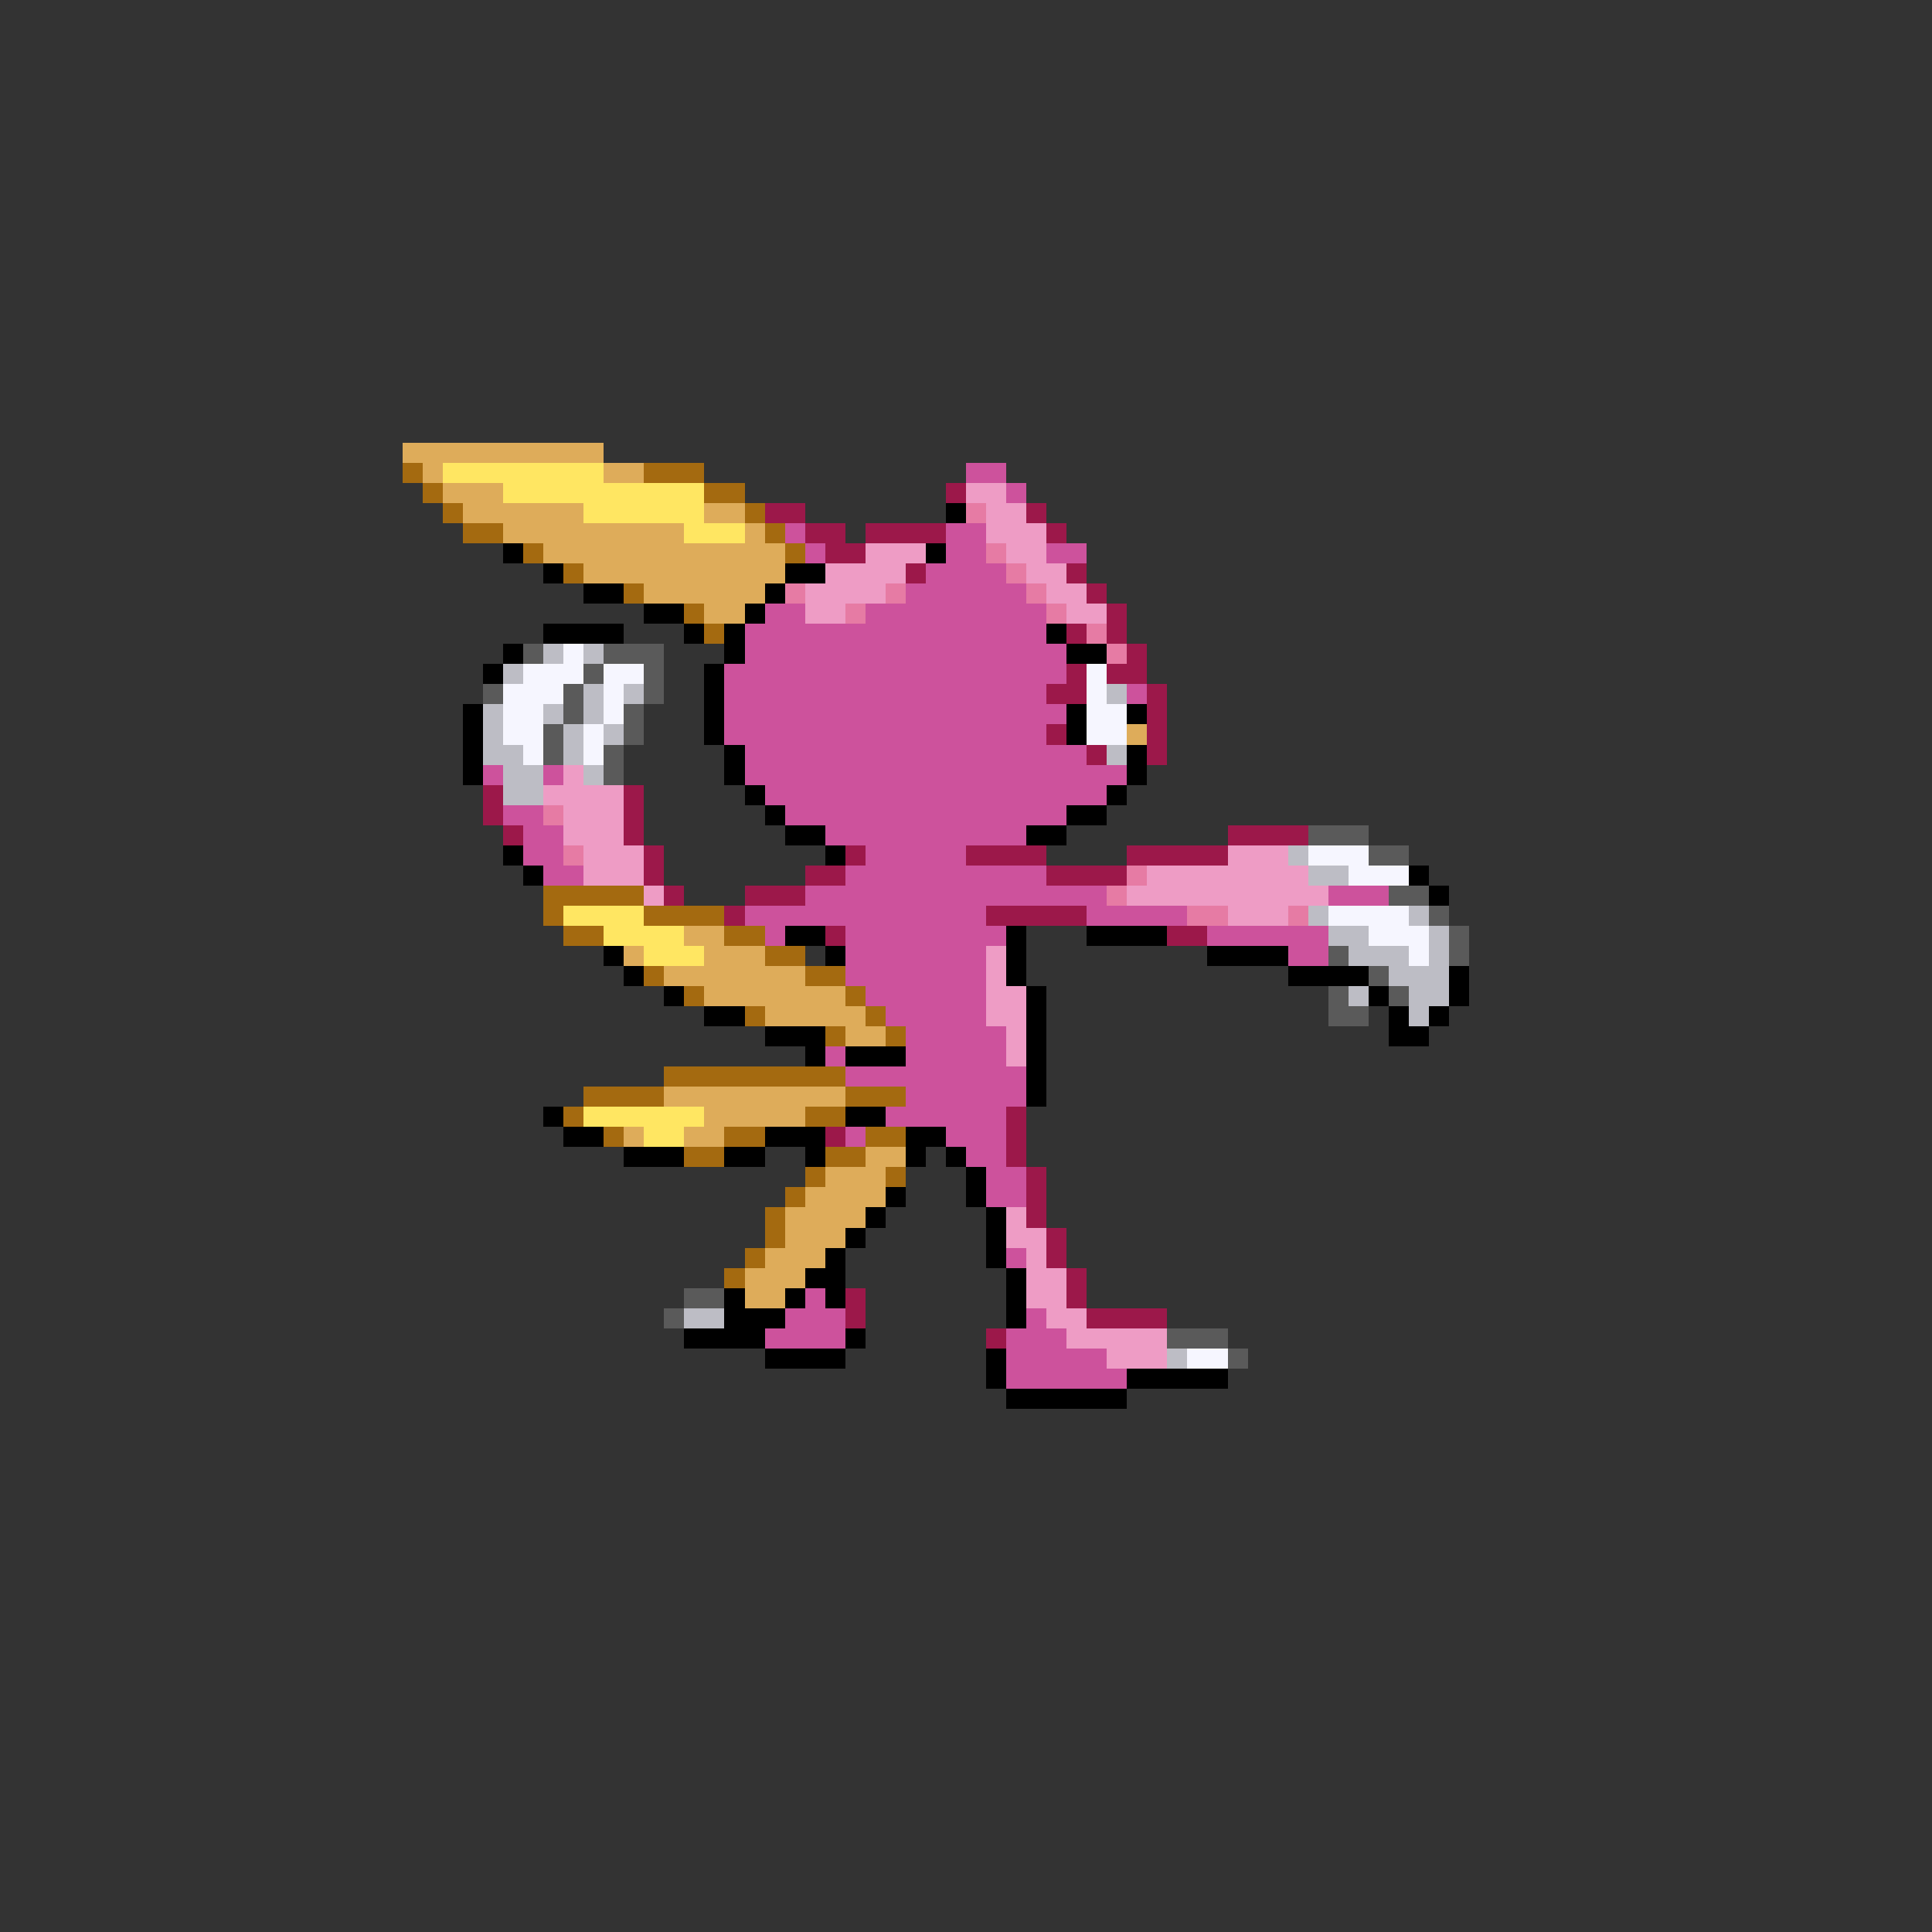 <svg xmlns="http://www.w3.org/2000/svg" viewBox="0 -0.5 96 96" shape-rendering="crispEdges">
<rect x="0" y="-0.5" width="96" height="96" fill="#333333" stroke="none"/>
<path stroke="#deac5a" d="M20 22h10M21 23h1M30 23h2M22 24h3M23 25h6M35 25h2M25 26h9M37 26h1M27 27h12M29 28h10M32 29h6M35 30h2M56 36h1M34 46h2M31 47h1M35 47h3M33 48h7M35 49h7M38 50h5M42 51h2M33 54h9M35 55h5M31 56h1M34 56h2M43 57h2M41 58h3M40 59h4M39 60h4M39 61h3M38 62h3M37 63h3M37 64h2" />
<path stroke="#a46a10" d="M20 23h1M32 23h3M21 24h1M35 24h2M22 25h1M37 25h1M23 26h2M38 26h1M26 27h1M39 27h1M28 28h1M31 29h1M34 30h1M35 31h1M27 44h5M27 45h1M32 45h4M28 46h2M36 46h2M38 47h2M32 48h1M40 48h2M34 49h1M42 49h1M37 50h1M43 50h1M41 51h1M44 51h1M33 53h9M29 54h4M42 54h3M28 55h1M40 55h2M30 56h1M36 56h2M43 56h2M34 57h2M41 57h2M40 58h1M44 58h1M39 59h1M38 60h1M38 61h1M37 62h1M36 63h1" />
<path stroke="#ffe662" d="M22 23h8M25 24h10M29 25h6M34 26h3M28 45h4M30 46h4M32 47h3M29 55h6M32 56h2" />
<path stroke="#cd529c" d="M48 23h2M50 24h1M39 26h1M47 26h2M40 27h1M47 27h2M52 27h2M46 28h4M45 29h6M38 30h2M43 30h9M37 31h15M37 32h16M36 33h17M36 34h16M56 34h1M36 35h17M36 36h16M37 37h17M24 38h1M27 38h1M37 38h19M38 39h17M25 40h2M39 40h14M26 41h2M41 41h10M26 42h2M43 42h5M27 43h2M42 43h10M40 44h15M66 44h3M37 45h12M54 45h5M38 46h1M42 46h8M60 46h6M42 47h7M64 47h2M42 48h7M43 49h6M44 50h5M45 51h5M41 52h1M45 52h5M42 53h9M45 54h6M44 55h6M42 56h1M47 56h3M48 57h2M49 58h2M49 59h2M50 62h1M40 64h1M39 65h3M51 65h1M38 66h4M50 66h3M50 67h5M50 68h6" />
<path stroke="#9c184a" d="M47 24h1M38 25h2M51 25h1M40 26h2M43 26h4M52 26h1M41 27h2M45 28h1M53 28h1M54 29h1M55 30h1M53 31h1M55 31h1M56 32h1M53 33h1M55 33h2M52 34h2M57 34h1M57 35h1M52 36h1M57 36h1M54 37h1M57 37h1M24 39h1M31 39h1M24 40h1M31 40h1M25 41h1M31 41h1M61 41h4M32 42h1M42 42h1M48 42h4M56 42h5M32 43h1M40 43h2M52 43h4M33 44h1M37 44h3M36 45h1M49 45h5M41 46h1M58 46h2M50 55h1M41 56h1M50 56h1M50 57h1M51 58h1M51 59h1M51 60h1M52 61h1M52 62h1M53 63h1M42 64h1M53 64h1M42 65h1M54 65h4M49 66h1" />
<path stroke="#ee9cc5" d="M48 24h2M49 25h2M49 26h3M43 27h3M50 27h2M41 28h4M51 28h2M40 29h4M52 29h2M40 30h2M53 30h2M28 38h1M27 39h4M28 40h3M28 41h3M29 42h3M61 42h3M29 43h3M57 43h8M32 44h1M56 44h10M61 45h3M49 47h1M49 48h1M49 49h2M49 50h2M50 51h1M50 52h1M50 60h1M50 61h2M51 62h1M51 63h2M51 64h2M52 65h2M53 66h5M55 67h3" />
<path stroke="#000000" d="M47 25h1M25 27h1M46 27h1M27 28h1M39 28h2M29 29h2M38 29h1M32 30h2M37 30h1M27 31h4M34 31h1M36 31h1M52 31h1M25 32h1M36 32h1M53 32h2M24 33h1M35 33h1M35 34h1M23 35h1M35 35h1M53 35h1M56 35h1M23 36h1M35 36h1M53 36h1M23 37h1M36 37h1M56 37h1M23 38h1M36 38h1M56 38h1M37 39h1M55 39h1M38 40h1M53 40h2M39 41h2M51 41h2M25 42h1M41 42h1M26 43h1M70 43h1M71 44h1M39 46h2M50 46h1M54 46h4M30 47h1M41 47h1M50 47h1M60 47h4M31 48h1M50 48h1M64 48h4M72 48h1M33 49h1M51 49h1M68 49h1M72 49h1M35 50h2M51 50h1M69 50h1M71 50h1M38 51h3M51 51h1M69 51h2M40 52h1M42 52h3M51 52h1M51 53h1M51 54h1M27 55h1M42 55h2M28 56h2M38 56h3M45 56h2M31 57h3M36 57h2M40 57h1M45 57h1M47 57h1M48 58h1M44 59h1M48 59h1M43 60h1M49 60h1M42 61h1M49 61h1M41 62h1M49 62h1M40 63h2M50 63h1M36 64h1M39 64h1M41 64h1M50 64h1M36 65h3M50 65h1M34 66h4M42 66h1M38 67h4M49 67h1M49 68h1M56 68h5M50 69h6" />
<path stroke="#e67ba4" d="M48 25h1M49 27h1M50 28h1M39 29h1M44 29h1M51 29h1M42 30h1M52 30h1M54 31h1M55 32h1M27 40h1M28 42h1M56 43h1M55 44h1M59 45h2M64 45h1" />
<path stroke="#5a5a5a" d="M26 32h1M30 32h3M29 33h1M32 33h1M24 34h1M28 34h1M32 34h1M28 35h1M31 35h1M27 36h1M31 36h1M27 37h1M30 37h1M30 38h1M65 41h3M68 42h2M69 44h2M71 45h1M72 46h1M66 47h1M72 47h1M68 48h1M66 49h1M69 49h1M66 50h2M34 64h2M33 65h1M58 66h3M61 67h1" />
<path stroke="#bdbdc5" d="M27 32h1M29 32h1M25 33h1M29 34h1M31 34h1M55 34h1M24 35h1M27 35h1M29 35h1M24 36h1M28 36h1M30 36h1M24 37h2M28 37h1M55 37h1M25 38h2M29 38h1M25 39h2M64 42h1M65 43h2M65 45h1M70 45h1M66 46h2M71 46h1M67 47h3M71 47h1M69 48h3M67 49h1M70 49h2M70 50h1M34 65h2M58 67h1" />
<path stroke="#f6f6ff" d="M28 32h1M26 33h3M30 33h2M54 33h1M25 34h3M30 34h1M54 34h1M25 35h2M30 35h1M54 35h2M25 36h2M29 36h1M54 36h2M26 37h1M29 37h1M65 42h3M67 43h3M66 45h4M68 46h3M70 47h1M59 67h2" />
</svg>